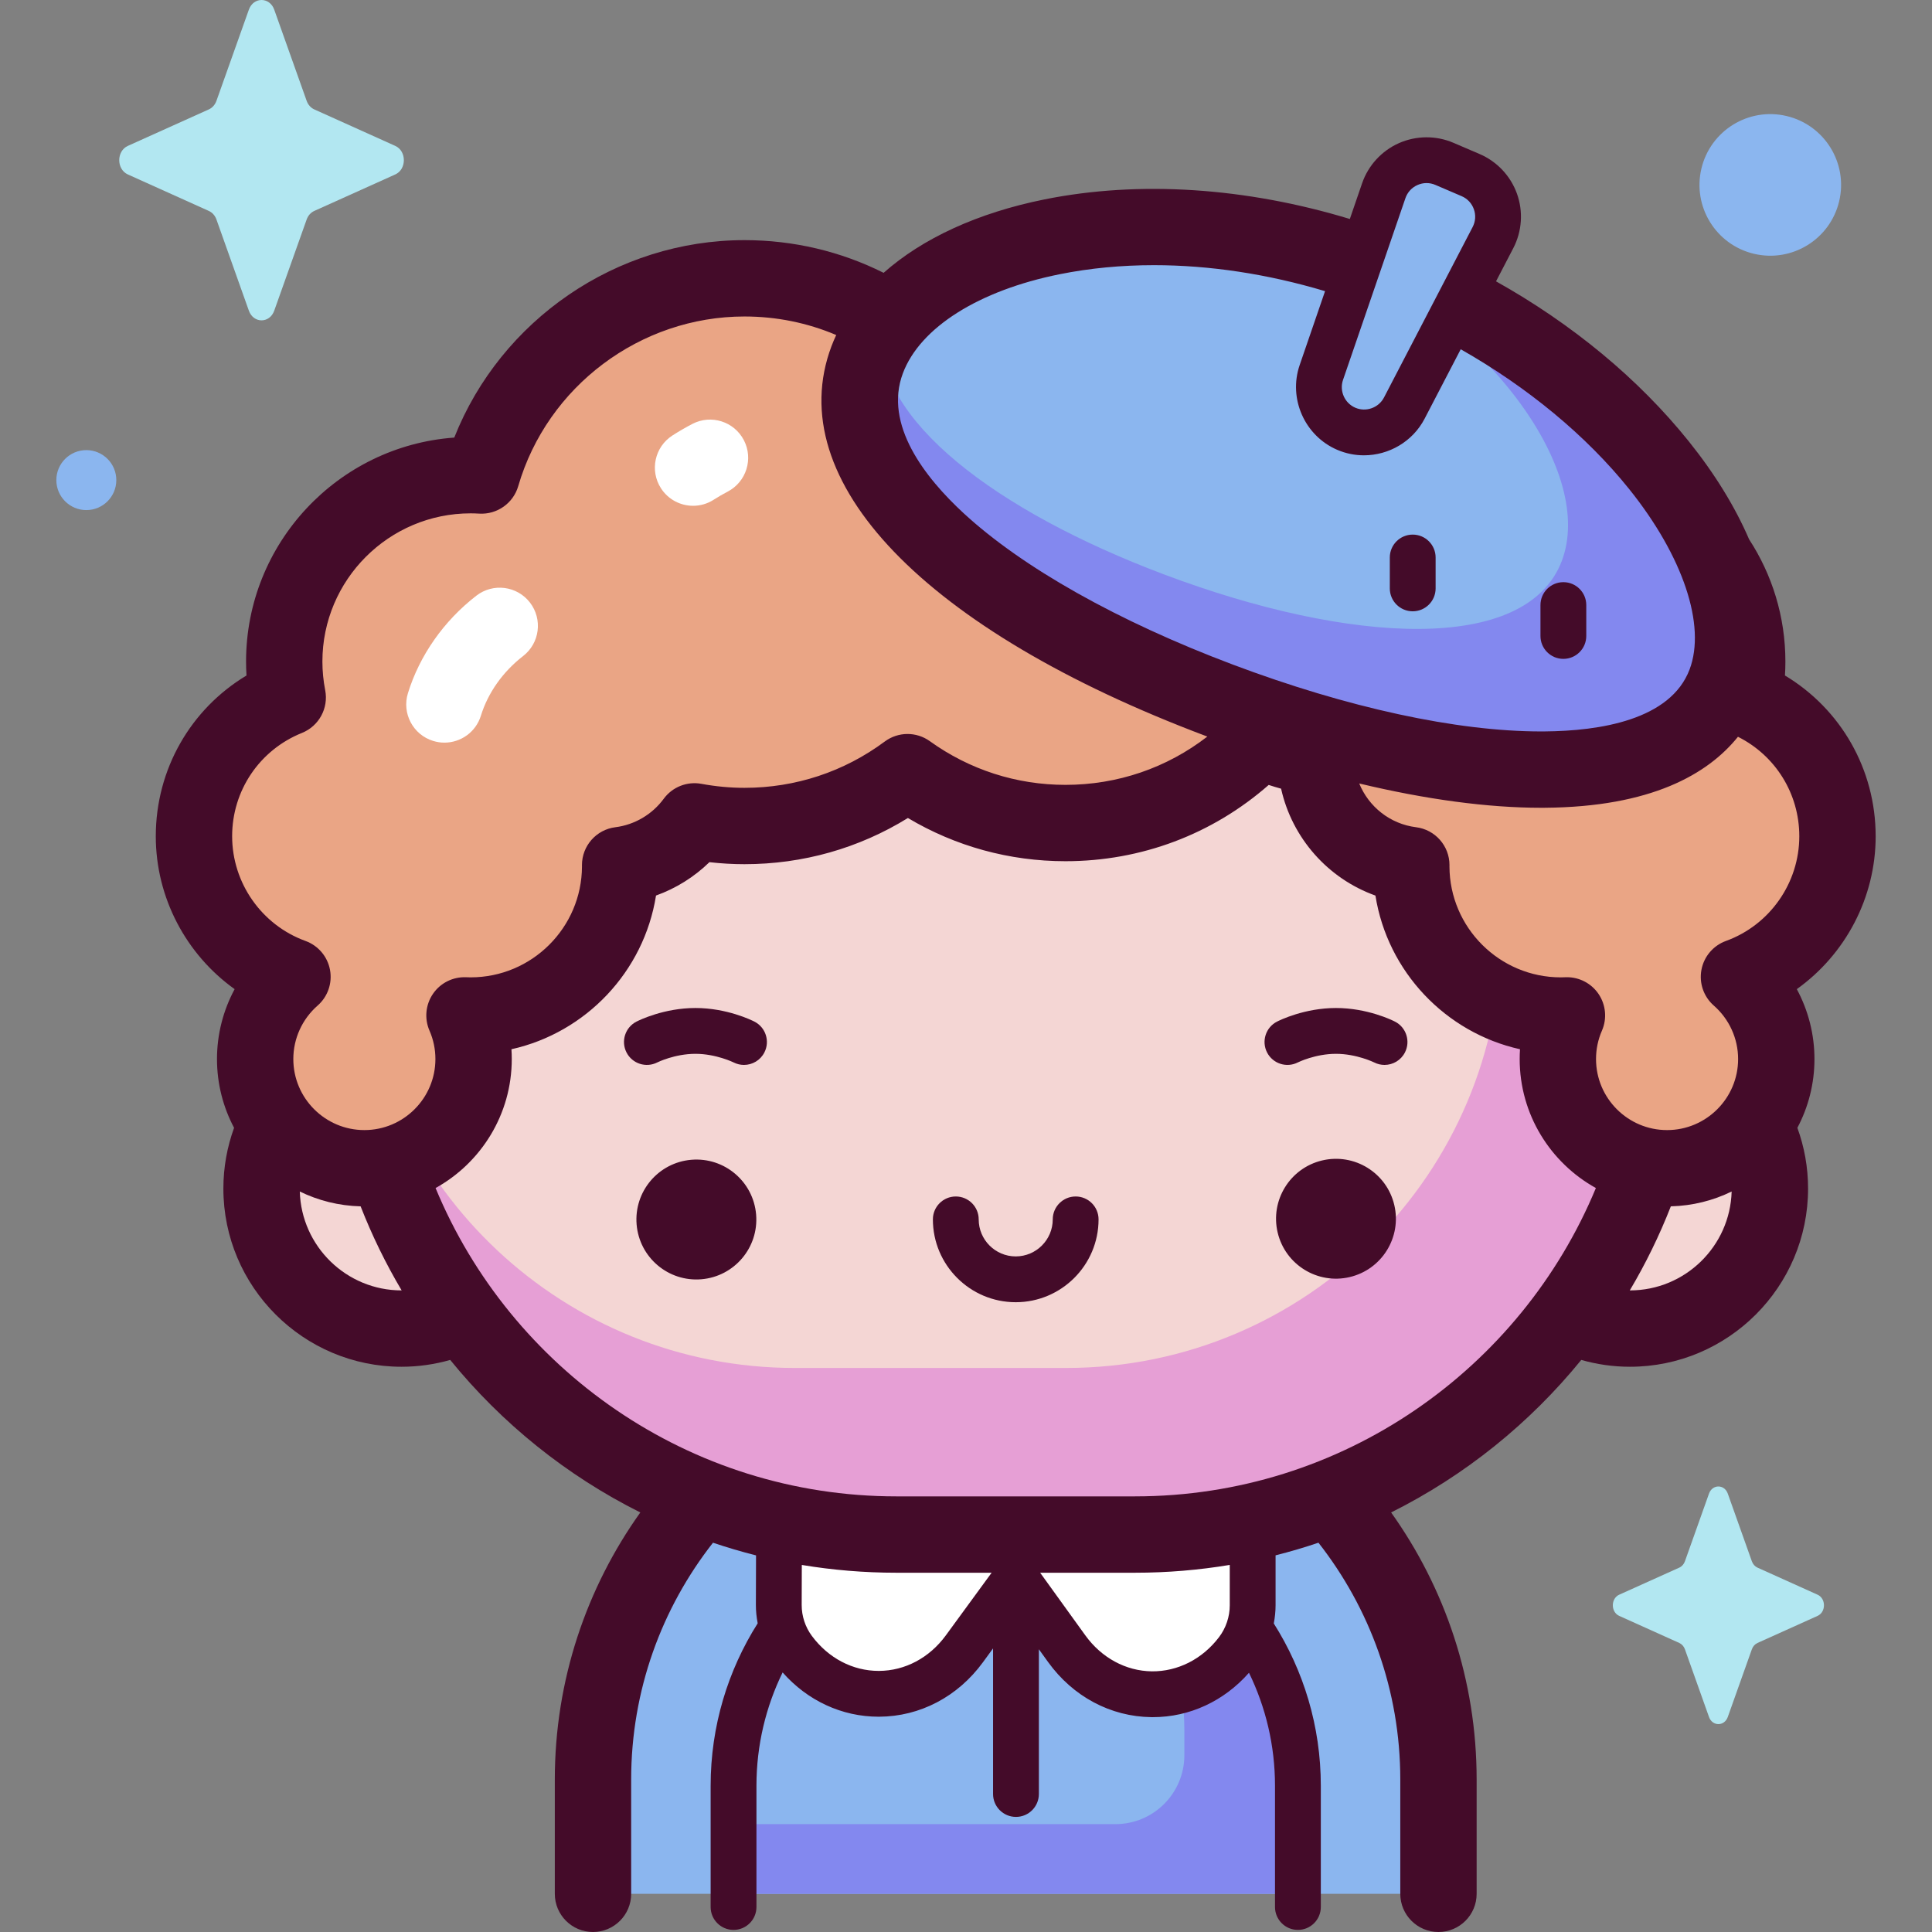 <svg id="Capa_1" enable-background="new 0 0 512 512" height="512" viewBox="0 0 512 512" width="512" xmlns="http://www.w3.org/2000/svg"><rect x="0" y="0" width="512" height="512" fill="#808080" stroke="none"/><g><g><path d="m381.208 501.882v-30.287c0-61.873-50.158-112.03-112.031-112.03-61.873 0-112.031 50.158-112.031 112.03v30.287z" fill="#8bb6ef"/><path d="m277.024 398.894c21.63 9.729 36.846 32.818 36.846 59.763v6.483c0 10.092-8.181 18.273-18.273 18.273h-101.202v18.468h149.565v-28.617c0-38.649-29.323-70.446-66.936-74.37z" fill="#8388ef"/><path d="m206.375 431.894 7.491 10.066c9.851 13.236 28.451 13.146 38.193-.185l17.182-23.512 16.929 23.477c9.64 13.368 28.185 13.624 38.134.527l7.675-10.103v-40.42h-125.477s-.127 39.655-.127 40.15z" fill="#fff"/><g fill="#f4d6d4"><circle cx="431.941" cy="314.986" r="37.1"/><circle cx="106.414" cy="314.986" r="37.1"/><path d="m300.792 406.673h-63.229c-78.571 0-142.266-63.694-142.266-142.266 0-78.571 63.694-142.266 142.266-142.266h63.229c78.571 0 142.266 63.694 142.266 142.266 0 78.572-63.695 142.266-142.266 142.266z"/></g><path d="m300.792 122.057h-18.243c63.699 0 115.336 51.638 115.336 115.336v9.795c0 63.699-51.638 115.337-115.336 115.337h-71.915c-60.958 0-110.863-47.292-115.046-107.186-.185 2.972-.291 5.965-.291 8.983 0 78.571 63.694 142.266 142.266 142.266h63.229c78.571 0 142.266-63.695 142.266-142.266 0-78.571-63.695-142.265-142.266-142.265z" fill="#e69fd5"/><path d="m486.952 221.614c0-16.66-10.286-30.91-24.849-36.771.602-3.083.927-6.265.927-9.525 0-27.28-22.115-49.395-49.395-49.395-2.043 0-4.053.139-6.031.38-8.001-20.379-27.833-34.814-51.05-34.814-8.079 0-15.743 1.761-22.649 4.898-13.048-13.464-31.311-21.845-51.541-21.845-15.624 0-30.071 5.007-41.856 13.483-12.073-8.963-27.023-14.27-43.215-14.27-33.027 0-60.882 22.07-69.671 52.26-.961-.056-1.927-.092-2.902-.092-27.28 0-49.395 22.115-49.395 49.395 0 3.259.324 6.442.927 9.525-14.563 5.86-24.849 20.11-24.849 36.771 0 17.139 10.88 31.735 26.11 37.262-6.061 5.306-9.893 13.093-9.893 21.78 0 15.985 12.959 28.944 28.944 28.944s28.944-12.959 28.944-28.944c0-4.114-.864-8.025-2.411-11.569.539.022 1.079.041 1.624.041 21.888 0 39.631-17.744 39.631-39.631 0-.079-.005-.156-.006-.234 8.074-1.011 15.112-5.341 19.704-11.588 4.296.793 8.718 1.227 13.243 1.227 16.192 0 31.142-5.307 43.215-14.27 11.785 8.475 26.231 13.483 41.856 13.483 20.23 0 38.493-8.381 51.541-21.845 4.625 2.1 9.587 3.582 14.791 4.33.023 14.735 11.057 26.879 25.314 28.664 0 .079-.006.156-.006.234 0 21.888 17.743 39.631 39.631 39.631.544 0 1.084-.019 1.624-.041-1.547 3.544-2.411 7.455-2.411 11.569 0 15.985 12.958 28.944 28.944 28.944 15.985 0 28.944-12.959 28.944-28.944 0-8.687-3.833-16.474-9.893-21.78 15.228-5.528 26.109-20.124 26.109-37.263z" fill="#eaa585"/><path d="m229.81 95.341c-11.858 31.498 30.528 66.6 93.329 90.243s122.236 26.874 134.094-4.625-28.35-85.798-91.151-109.441c-62.802-23.643-124.414-7.676-136.272 23.823z" fill="#8bb6ef"/><path d="m366.082 71.518c-4.262-1.605-8.518-3.02-12.754-4.268 42.923 20.354 69.195 58.485 60.589 81.343-9.323 24.766-56.054 22.225-105.432 3.636-44.903-16.905-76.527-41.26-74.879-64.16-1.568 2.315-2.844 4.742-3.796 7.27-11.858 31.498 30.528 66.6 93.329 90.243s122.236 26.874 134.094-4.624c11.858-31.497-28.35-85.797-91.151-109.44z" fill="#8388ef"/><path d="m356.787 113.634c5.771 2.475 12.475.08 15.372-5.491l23.491-45.179c3.218-6.19.496-13.81-5.915-16.56l-6.951-2.981c-6.412-2.75-13.809.531-16.075 7.129l-16.54 48.16c-2.04 5.939.846 12.447 6.618 14.922z" fill="#8bb6ef"/></g><g><g fill="#440b29"><ellipse cx="184.301" cy="323.149" rx="15.882" ry="15.882" transform="matrix(.997 -.083 .083 .997 -26.025 16.302)"/><ellipse cx="354.054" cy="323.149" rx="15.882" ry="15.882" transform="matrix(.973 -.23 .23 .973 -64.773 89.989)"/><path d="m199.927 270.736c-.722-.368-7.3-3.605-15.626-3.605-8.325 0-14.904 3.236-15.627 3.605-2.986 1.525-4.17 5.181-2.646 8.167 1.525 2.986 5.18 4.172 8.167 2.646.044-.023 4.614-2.277 10.106-2.277 5.463 0 10.088 2.269 10.105 2.277.884.452 1.827.665 2.755.665 2.208 0 4.338-1.209 5.411-3.311 1.526-2.986.341-6.643-2.645-8.167z"/><path d="m369.681 270.736c-.723-.37-7.302-3.605-15.627-3.605s-14.904 3.236-15.627 3.605c-2.986 1.525-4.17 5.181-2.646 8.167 1.525 2.986 5.181 4.172 8.167 2.646.044-.023 4.614-2.277 10.106-2.277 5.463 0 10.089 2.269 10.106 2.277.884.452 1.827.665 2.756.665 2.208 0 4.338-1.209 5.411-3.311 1.524-2.986.34-6.643-2.646-8.167z"/><path d="m285.059 317.079c-3.352 0-6.07 2.718-6.07 6.07 0 5.409-4.402 9.811-9.811 9.811-5.41 0-9.812-4.402-9.812-9.811 0-3.352-2.718-6.07-6.07-6.07s-6.07 2.718-6.07 6.07c0 12.104 9.847 21.952 21.953 21.952 12.104 0 21.952-9.848 21.952-21.952-.002-3.352-2.72-6.07-6.072-6.07z"/><path d="m497.069 221.614c0-17.716-9.218-33.701-24.037-42.6.077-1.232.116-2.465.116-3.694 0-11.942-3.541-23.07-9.621-32.398-3.671-8.531-9.019-17.282-15.98-25.959-13.318-16.6-30.946-31.133-51.083-42.405l4.572-8.793c2.31-4.443 2.669-9.695.984-14.411-1.684-4.716-5.29-8.553-9.892-10.528l-6.952-2.981c-4.603-1.974-9.868-1.94-14.447.09-4.577 2.03-8.135 5.91-9.762 10.646l-3.246 9.453c-27.497-8.354-55.801-10.239-80.873-5.2-17.758 3.57-32.395 10.347-42.682 19.469-11.374-5.69-23.896-8.663-36.874-8.663-33.968 0-64.574 21.171-76.908 52.325-30.799 2.228-55.177 27.999-55.177 59.356 0 1.229.039 2.461.116 3.694-14.82 8.899-24.038 24.884-24.038 42.6 0 16.294 8.035 31.328 20.895 40.52-3.036 5.633-4.677 11.987-4.677 18.522 0 6.582 1.643 12.784 4.53 18.23-1.829 5.027-2.836 10.447-2.836 16.099 0 26.036 21.182 47.218 47.218 47.218 4.472 0 8.794-.638 12.895-1.808 13.666 16.805 30.832 30.654 50.381 40.421-14.258 19.982-22.661 44.415-22.661 70.778v30.287c0 5.587 4.53 10.117 10.117 10.117s10.117-4.53 10.117-10.117v-30.287c0-23.656 8.109-45.447 21.685-62.759 3.741 1.263 7.544 2.386 11.408 3.359l-.042 13.097v.002c-.005 1.647.17 3.287.48 4.9-7.891 12.478-12.47 27.247-12.47 43.07v32.112c0 3.352 2.718 6.07 6.07 6.07s6.07-2.718 6.07-6.07v-32.112c0-10.772 2.498-20.97 6.936-30.052 6.607 7.491 15.715 11.734 25.448 11.734.048 0 .098 0 .146-.001 10.805-.046 20.819-5.299 27.477-14.408l2.698-3.693v38.585c0 3.352 2.718 6.07 6.07 6.07s6.07-2.718 6.07-6.07v-38.358l2.446 3.392c6.592 9.142 16.561 14.463 27.35 14.596.139.002.278.003.417.003 9.729 0 18.853-4.248 25.468-11.761 4.414 9.06 6.897 19.224 6.897 29.962v32.112c0 3.352 2.718 6.07 6.07 6.07s6.07-2.718 6.07-6.07v-32.112c0-15.812-4.581-30.563-12.462-43.032.3-1.586.472-3.198.472-4.818v-13.233c3.848-.97 7.637-2.09 11.363-3.347 13.576 17.313 21.688 39.105 21.688 62.762v30.287c0 5.587 4.53 10.117 10.117 10.117s10.117-4.53 10.117-10.117v-30.287c0-26.364-8.405-50.797-22.664-70.779 19.55-9.768 36.72-23.614 50.387-40.421 4.101 1.168 8.421 1.809 12.892 1.809 26.036 0 47.218-21.182 47.218-47.218 0-5.653-1.004-11.074-2.836-16.101 2.887-5.446 4.529-11.648 4.529-18.229 0-6.536-1.641-12.89-4.677-18.523 12.862-9.191 20.897-24.225 20.897-40.519zm-124.619-169.092c.541-1.576 1.678-2.816 3.201-3.492 1.525-.676 3.21-.687 4.74-.029l6.951 2.98c1.532.658 2.685 1.884 3.245 3.454.561 1.57.447 3.249-.322 4.728l-23.491 45.179c-1.425 2.736-4.761 3.926-7.594 2.712-2.836-1.215-4.271-4.453-3.269-7.371zm-91.613 20.148c7.982-1.604 16.362-2.398 24.976-2.398 14.73 0 30.133 2.332 45.34 6.887l-6.725 19.582c-3.054 8.894 1.324 18.765 9.966 22.472h.001c2.291.982 4.689 1.45 7.058 1.45 6.566 0 12.905-3.589 16.092-9.72l9.56-18.385c17.644 10.008 33.253 22.851 44.658 37.068 14.268 17.784 20.4 36.088 16.002 47.77-5.043 13.394-23.746 16.332-38.548 16.439-.282.002-.562.003-.847.003-22.32-.001-51.277-6.279-81.666-17.72-30.374-11.435-55.717-25.69-71.362-40.14-10.161-9.385-21.196-23.435-16.063-37.07 4.559-12.115 20.095-21.923 41.558-26.238zm-219.318 148.944c0-12.111 7.265-22.86 18.508-27.384 4.502-1.812 7.084-6.564 6.153-11.327-.49-2.509-.739-5.061-.739-7.584 0-21.657 17.62-39.277 39.277-39.277.699 0 1.454.025 2.311.074 4.692.27 8.987-2.74 10.306-7.272 7.706-26.479 32.361-44.971 59.956-44.971 8.477 0 16.695 1.678 24.315 4.911-.457.985-.884 1.98-1.265 2.992-13.407 35.612 24.616 75.185 99.232 103.276.13.049.259.094.389.143-10.728 8.304-23.791 12.802-37.6 12.802-12.986 0-25.416-4.003-35.948-11.579-3.575-2.573-8.402-2.534-11.938.09-10.818 8.032-23.676 12.276-37.185 12.276-3.758 0-7.597-.357-11.409-1.059-3.815-.706-7.692.835-9.987 3.958-3.054 4.156-7.723 6.904-12.809 7.54-5.063.634-8.861 4.937-8.861 10.039 0 .119.002.239.006.362-.069 16.215-13.283 29.386-29.514 29.386-.408 0-.813-.016-1.217-.033-3.491-.129-6.793 1.522-8.76 4.4s-2.314 6.565-.919 9.76c1.039 2.378 1.566 4.908 1.566 7.519 0 10.381-8.445 18.827-18.827 18.827-10.381 0-18.827-8.446-18.827-18.827 0-5.421 2.348-10.586 6.44-14.168 2.692-2.357 3.939-5.962 3.279-9.478-.66-3.517-3.128-6.424-6.492-7.645-11.626-4.221-19.441-15.373-19.441-27.751zm44.895 120.356c-14.619 0-26.552-11.688-26.964-26.209 4.89 2.394 10.352 3.787 16.119 3.932 3.029 7.752 6.671 15.199 10.873 22.276-.009 0-.019.001-.028.001zm144.255 91.405c-4.357 5.964-10.819 9.401-17.727 9.431h-.091c-6.864-.001-13.306-3.37-17.686-9.257-1.756-2.358-2.718-5.277-2.709-8.217l.033-10.605c8.16 1.357 16.536 2.063 25.074 2.063h25.226zm75.23-7.961c0 3.034-1.011 6.036-2.846 8.452-4.436 5.84-10.959 9.116-17.794 9.055-6.901-.086-13.336-3.57-17.655-9.558l-11.952-16.573h25.139c8.55 0 16.937-.712 25.107-2.072v10.696zm-25.107-28.859h-63.229c-55.013 0-102.271-33.794-122.132-81.711 12.029-6.665 20.193-19.489 20.193-34.188 0-.87-.029-1.735-.085-2.596 19.747-4.398 35.111-20.568 38.313-40.733 5.279-1.894 10.12-4.914 14.152-8.842 3.106.354 6.214.533 9.287.533 15.476 0 30.31-4.21 43.311-12.238 12.618 7.511 26.917 11.45 41.76 11.45 20.057 0 38.937-7.13 53.857-20.211 1.086.359 2.182.688 3.284.988 2.906 13.069 12.402 23.829 25 28.33 3.205 20.161 18.567 36.325 38.311 40.722-.056.861-.085 1.726-.085 2.596 0 14.7 8.165 27.524 20.195 34.189-19.859 47.917-67.119 81.711-122.132 81.711zm131.149-54.585c-.01 0-.019-.001-.029-.001 4.203-7.078 7.847-14.524 10.876-22.276 5.766-.146 11.227-1.538 16.117-3.932-.413 14.52-12.346 26.209-26.964 26.209zm25.45-92.605c-3.364 1.221-5.832 4.128-6.492 7.645-.66 3.516.587 7.121 3.279 9.478 4.092 3.583 6.44 8.747 6.44 14.168 0 10.381-8.446 18.827-18.827 18.827s-18.827-8.446-18.827-18.827c0-2.61.527-5.141 1.566-7.521 1.394-3.194 1.046-6.882-.921-9.759-1.89-2.764-5.019-4.406-8.351-4.406-.136 0-.273.003-.409.008-.403.017-.808.033-1.215.033-16.23 0-29.443-13.169-29.514-29.384.004-.122.006-.243.006-.365 0-5.101-3.798-9.405-8.861-10.039-6.907-.865-12.556-5.456-15.058-11.596 17.58 4.213 34.002 6.443 48.186 6.442.322 0 .648-.001.968-.004 28.221-.203 43.25-8.912 51.218-18.812 9.947 4.988 16.253 15.08 16.253 26.359.002 12.381-7.811 23.532-19.441 27.753z"/><path d="m414.309 174.608c3.352 0 6.07-2.718 6.07-6.07v-8.187c0-3.352-2.718-6.07-6.07-6.07s-6.07 2.718-6.07 6.07v8.187c-.001 3.352 2.717 6.07 6.07 6.07z"/><path d="m374.383 162.001c3.352 0 6.07-2.718 6.07-6.07v-8.186c0-3.352-2.718-6.07-6.07-6.07s-6.07 2.718-6.07 6.07v8.186c0 3.352 2.718 6.07 6.07 6.07z"/></g><path d="m117.777 196.807c-.987 0-1.991-.146-2.984-.452-5.339-1.646-8.334-7.309-6.688-12.65 3.089-10.016 9.531-19.197 18.143-25.849 4.419-3.417 10.775-2.602 14.191 1.821 3.417 4.421 2.601 10.775-1.821 14.191-5.337 4.124-9.306 9.735-11.175 15.799-1.341 4.347-5.344 7.14-9.666 7.14z" fill="#fff"/><path d="m183.678 134.039c-3.333 0-6.595-1.644-8.527-4.658-3.016-4.704-1.648-10.962 3.056-13.978 1.727-1.107 3.502-2.136 5.274-3.06 4.957-2.582 11.065-.655 13.647 4.299 2.581 4.956.657 11.066-4.299 13.647-1.238.644-2.483 1.368-3.701 2.149-1.689 1.084-3.58 1.601-5.45 1.601z" fill="#fff"/></g><g><path d="m72.674 2.56 8.593 24.164c.368 1.035 1.096 1.854 2.016 2.269l21.468 9.672c3.033 1.366 3.033 6.199 0 7.565l-21.468 9.672c-.919.414-1.648 1.234-2.016 2.269l-8.593 24.163c-1.214 3.414-5.507 3.414-6.722 0l-8.593-24.163c-.368-1.035-1.096-1.854-2.016-2.269l-21.468-9.672c-3.033-1.367-3.033-6.199 0-7.565l21.468-9.672c.919-.414 1.648-1.234 2.016-2.269l8.593-24.164c1.214-3.413 5.508-3.413 6.722 0z" fill="#b2e7f1"/><ellipse cx="469.041" cy="48.875" fill="#8bb6ef" rx="18.764" ry="18.764" transform="matrix(.23 -.973 .973 .23 313.71 494.14)"/><circle cx="22.878" cy="127.232" fill="#8bb6ef" r="7.946"/><path d="m457.885 395.831 6.374 17.924c.273.767.813 1.375 1.495 1.683l15.925 7.175c2.25 1.014 2.25 4.598 0 5.612l-15.925 7.175c-.682.307-1.222.915-1.495 1.683l-6.374 17.924c-.901 2.532-4.086 2.532-4.986 0l-6.375-17.924c-.273-.767-.813-1.375-1.495-1.683l-15.925-7.175c-2.25-1.014-2.25-4.598 0-5.612l15.925-7.175c.682-.307 1.222-.915 1.495-1.683l6.375-17.924c.901-2.532 4.086-2.532 4.986 0z" fill="#b2e7f1"/></g></g></svg>